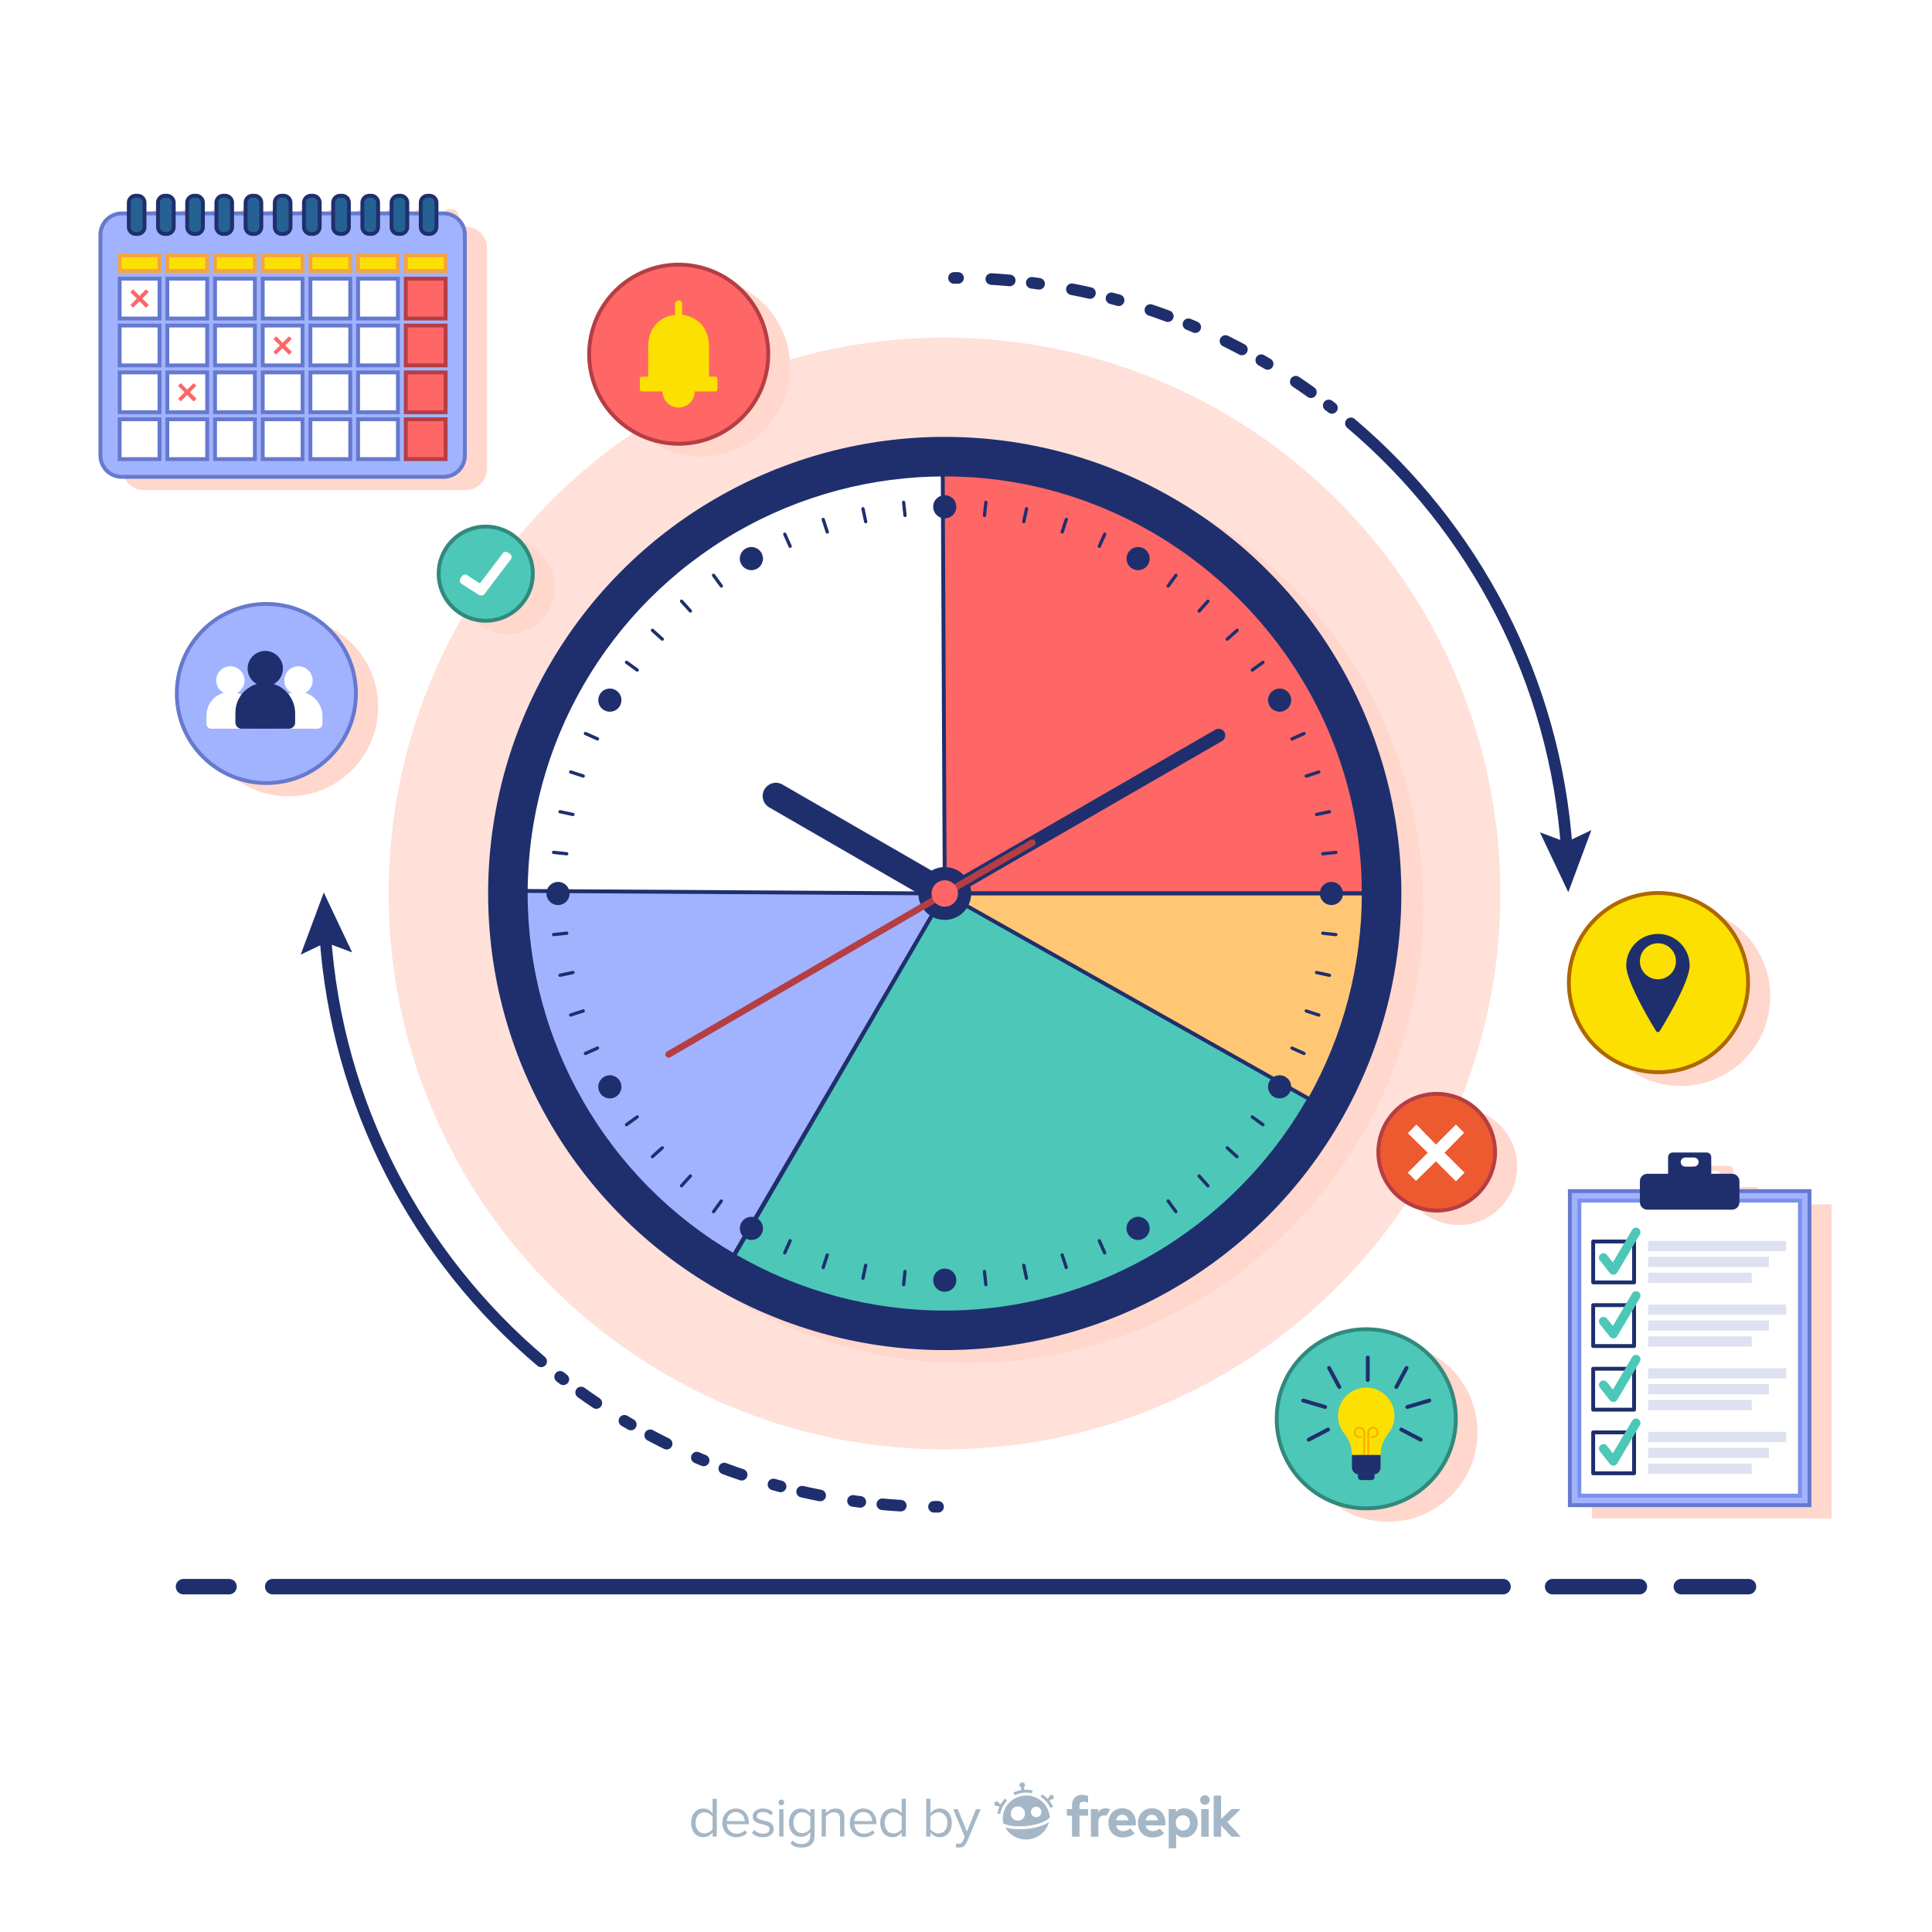 <?xml version="1.0" encoding="utf-8"?>
<!-- Generator: Adobe Illustrator 27.5.0, SVG Export Plug-In . SVG Version: 6.00 Build 0)  -->
<svg version="1.1" xmlns="http://www.w3.org/2000/svg" xmlns:xlink="http://www.w3.org/1999/xlink" x="0px" y="0px"
	 viewBox="0 0 500 500" style="enable-background:new 0 0 500 500;" xml:space="preserve">
<g id="BACKGROUND">
	<rect style="fill:#FFFFFF;" width="500" height="500"/>
</g>
<g id="OBJECT">
	<g>
		<g>
			
				<line style="fill:none;stroke:#1F2F6D;stroke-width:4;stroke-linecap:round;stroke-linejoin:round;stroke-miterlimit:10;" x1="401.819" y1="410.626" x2="424.276" y2="410.626"/>
			
				<line style="fill:none;stroke:#1F2F6D;stroke-width:4;stroke-linecap:round;stroke-linejoin:round;stroke-miterlimit:10;" x1="435.124" y1="410.626" x2="452.509" y2="410.626"/>
			
				<line style="fill:none;stroke:#1F2F6D;stroke-width:4;stroke-linecap:round;stroke-linejoin:round;stroke-miterlimit:10;" x1="388.989" y1="410.626" x2="70.581" y2="410.626"/>
			
				<line style="fill:none;stroke:#1F2F6D;stroke-width:4;stroke-linecap:round;stroke-linejoin:round;stroke-miterlimit:10;" x1="59.266" y1="410.626" x2="47.491" y2="410.626"/>
		</g>
		<g>
			<g>
				<g>
					<g>
						<path style="fill:none;stroke:#1F2F6D;stroke-width:3;stroke-linecap:round;stroke-linejoin:round;" d="M344.705,105.568
							c-0.276-0.215-0.552-0.43-0.829-0.643"/>
						
							<path style="fill:none;stroke:#1F2F6D;stroke-width:3;stroke-linecap:round;stroke-linejoin:round;stroke-dasharray:4.78,8.605;" d="
							M339.271,101.504c-2.461-1.76-4.974-3.451-7.536-5.071"/>
						
							<path style="fill:none;stroke:#1F2F6D;stroke-width:3;stroke-linecap:round;stroke-linejoin:round;stroke-dasharray:1.912,5.736,4.78,8.605;" d="
							M328.067,94.183c-22.327-13.284-48.184-21.254-75.828-22.167"/>
						<path style="fill:none;stroke:#1F2F6D;stroke-width:3;stroke-linecap:round;stroke-linejoin:round;" d="M247.947,71.931
							c-0.35-0.002-0.7-0.003-1.05-0.003"/>
					</g>
				</g>
				<g>
					<g>
						<path style="fill:none;stroke:#1F2F6D;stroke-width:3;stroke-linecap:round;stroke-linejoin:round;" d="M405.514,220.156
							c-2.955-44.279-24.041-83.595-55.897-110.591"/>
						<g>
							<polygon style="fill:#1F2F6D;" points="411.85,214.829 405.313,217.945 398.531,215.403 405.871,230.902 							"/>
						</g>
					</g>
				</g>
			</g>
			<circle style="fill:#FFE1D9;" cx="244.436" cy="231.229" r="143.865"/>
			<g>
				
					<ellipse transform="matrix(0.707 -0.707 0.707 0.707 -92.647 245.662)" style="fill:#FFD7CC;" cx="250.217" cy="234.665" rx="118.17" ry="118.17"/>
				<path style="fill:#FFD7CC;" d="M455.88,311.69v-2.561c0-1.063-0.861-1.924-1.924-1.924h-5.368v-4.326
					c0-0.65-0.527-1.177-1.176-1.177h-8.819c-0.65,0-1.177,0.527-1.177,1.177v4.326h-5.368c-1.062,0-1.924,0.861-1.924,1.924v2.561
					h-18.129v81.278h62.013V311.69H455.88z M441.862,302.996h2.282c0.65,0,1.176,0.527,1.176,1.176c0,0.65-0.527,1.177-1.176,1.177
					h-2.282c-0.65,0-1.177-0.527-1.177-1.177C440.685,303.523,441.212,302.996,441.862,302.996z"/>
				
					<ellipse transform="matrix(0.987 -0.16 0.16 0.987 -54.726 62.34)" style="fill:#FFD7CC;" cx="359.304" cy="370.614" rx="23.179" ry="23.179"/>
				
					<ellipse transform="matrix(0.383 -0.924 0.924 0.383 30.198 560.863)" style="fill:#FFD7CC;" cx="434.794" cy="257.835" rx="23.179" ry="23.179"/>
				<circle style="fill:#FFD7CC;" cx="74.68" cy="182.918" r="23.179"/>
				
					<ellipse transform="matrix(0.16 -0.987 0.987 0.16 58.491 258.817)" style="fill:#FFD7CC;" cx="181.347" cy="95.034" rx="23.179" ry="23.179"/>
				<circle style="fill:#FFD7CC;" cx="131.428" cy="151.896" r="12.184"/>
				
					<ellipse transform="matrix(0.993 -0.122 0.122 0.993 -34.035 48.372)" style="fill:#FFD7CC;" cx="377.4" cy="301.703" rx="15.101" ry="15.101"/>
				<path style="fill:#FFD7CC;" d="M126.022,121.314v-57.12c0-3.053-2.475-5.527-5.527-5.527h-1.812v-2.79
					c0-0.989-0.802-1.79-1.79-1.79h-0.491c-0.989,0-1.79,0.802-1.79,1.79v2.79h-3.485v-2.79c0-0.989-0.801-1.79-1.79-1.79h-0.491
					c-0.989,0-1.79,0.802-1.79,1.79v2.79h-3.485v-2.79c0-0.989-0.801-1.79-1.79-1.79h-0.491c-0.989,0-1.79,0.802-1.79,1.79v2.79
					h-3.485v-2.79c0-0.989-0.802-1.79-1.79-1.79h-0.491c-0.989,0-1.79,0.802-1.79,1.79v2.79h-3.485v-2.79
					c0-0.989-0.802-1.79-1.79-1.79h-0.491c-0.989,0-1.79,0.802-1.79,1.79v2.79h-3.485v-2.79c0-0.989-0.802-1.79-1.79-1.79H78.62
					c-0.989,0-1.79,0.802-1.79,1.79v2.79h-3.485v-2.79c0-0.989-0.801-1.79-1.79-1.79h-0.491c-0.989,0-1.79,0.802-1.79,1.79v2.79
					h-3.485v-2.79c0-0.989-0.802-1.79-1.79-1.79h-0.491c-0.989,0-1.79,0.802-1.79,1.79v2.79h-3.485v-2.79
					c0-0.989-0.802-1.79-1.79-1.79h-0.491c-0.989,0-1.79,0.802-1.79,1.79v2.79h-3.485v-2.79c0-0.989-0.802-1.79-1.79-1.79h-0.491
					c-0.989,0-1.79,0.802-1.79,1.79v2.79h-3.485v-2.79c0-0.989-0.801-1.79-1.79-1.79H40.84c-0.989,0-1.79,0.802-1.79,1.79v2.79
					h-1.813c-3.053,0-5.527,2.475-5.527,5.527v57.12c0,3.053,2.475,5.527,5.527,5.527h83.257
					C123.547,126.841,126.022,124.367,126.022,121.314z"/>
			</g>
			<g>
				<g>
					<g>
						<path style="fill:none;stroke:#1F2F6D;stroke-width:3;stroke-linecap:round;stroke-linejoin:round;" d="M144.964,356.316
							c0.276,0.215,0.552,0.43,0.829,0.643"/>
						
							<path style="fill:none;stroke:#1F2F6D;stroke-width:3;stroke-linecap:round;stroke-linejoin:round;stroke-dasharray:4.78,8.605;" d="
							M150.398,360.38c2.461,1.76,4.974,3.451,7.536,5.071"/>
						
							<path style="fill:none;stroke:#1F2F6D;stroke-width:3;stroke-linecap:round;stroke-linejoin:round;stroke-dasharray:1.912,5.736,4.78,8.605;" d="
							M161.602,367.701c22.327,13.284,48.184,21.254,75.828,22.167"/>
						<path style="fill:none;stroke:#1F2F6D;stroke-width:3;stroke-linecap:round;stroke-linejoin:round;" d="M241.722,389.952
							c0.35,0.002,0.7,0.003,1.05,0.003"/>
					</g>
				</g>
				<g>
					<g>
						<path style="fill:none;stroke:#1F2F6D;stroke-width:3;stroke-linecap:round;stroke-linejoin:round;" d="M84.155,241.727
							c2.955,44.279,24.041,83.595,55.897,110.591"/>
						<g>
							<polygon style="fill:#1F2F6D;" points="77.819,247.055 84.356,243.939 91.138,246.481 83.798,230.982 							"/>
						</g>
					</g>
				</g>
			</g>
			<g>
				<circle style="fill:#1F2F6D;" cx="244.498" cy="231.234" r="118.17"/>
				<circle style="fill:#FFFFFF;stroke:#1F2F6D;stroke-miterlimit:10;" cx="244.498" cy="231.234" r="108.44"/>
				<path style="fill:#A1B3FF;stroke:#1F2F6D;stroke-miterlimit:10;" d="M244.498,231.234l-54.65,93.662
					c-33.268-19.411-53.79-55.145-53.79-93.662c0-0.219,0.001-0.438,0.002-0.658L244.498,231.234z"/>
				<path style="fill:#FF6666;stroke:#1F2F6D;stroke-miterlimit:10;" d="M244.498,231.234l-0.514-108.439
					c0.171-0.001,0.343-0.001,0.514-0.001c59.488,0,108.44,48.952,108.44,108.44H244.498z"/>
				<path style="fill:#4DC7B8;stroke:#1F2F6D;stroke-miterlimit:10;" d="M244.498,231.234h108.44
					c0,59.488-48.952,108.44-108.44,108.44c-19.144,0-37.95-5.069-54.5-14.691L244.498,231.234z"/>
				<path style="fill:#FFC773;stroke:#1F2F6D;stroke-miterlimit:10;" d="M244.498,231.234h108.44c0,9.292-1.194,18.546-3.554,27.534
					c-2.359,8.988-5.864,17.635-10.429,25.729L244.498,231.234z"/>
				<g>
					<path style="fill:#1F2F6D;" d="M246.213,228.272l-43.7-25.229c-1.635-0.945-3.727-0.383-4.672,1.252
						c-0.944,1.636-0.384,3.727,1.251,4.672l43.698,25.229L246.213,228.272z"/>
				</g>
				<g>
					<path style="fill:#1F2F6D;" d="M316.242,191.792c0.817-0.472,1.098-1.519,0.625-2.336c-0.473-0.818-1.52-1.099-2.336-0.627
						l-70.886,40.928l1.71,2.961L316.242,191.792z"/>
				</g>
				<path style="fill:#1F2F6D;" d="M241.079,237.16c-3.271-1.889-4.391-6.075-2.503-9.345c1.889-3.272,6.073-4.393,9.345-2.505
					c3.273,1.889,4.393,6.074,2.504,9.345C248.537,237.926,244.351,239.049,241.079,237.16z"/>
				<path style="fill:#B53E44;" d="M266.736,217.345c0.407-0.238,0.931-0.099,1.169,0.309l0,0c0.237,0.408,0.099,0.931-0.309,1.169
					l-94.116,54.782c-0.408,0.237-0.931,0.099-1.169-0.308l0,0c-0.238-0.409-0.1-0.932,0.309-1.17L266.736,217.345z"/>
				<path style="fill:#FF6666;" d="M242.791,234.197c-1.636-0.945-2.197-3.037-1.251-4.672c0.945-1.636,3.035-2.197,4.671-1.252
					c1.636,0.944,2.197,3.035,1.252,4.671C246.517,234.58,244.426,235.141,242.791,234.197z"/>
				<g>
					<path style="fill:#1F2F6D;" d="M233.816,129.582c-0.233,0.025-0.401,0.233-0.377,0.465l0.358,3.403
						c0.024,0.233,0.233,0.401,0.465,0.377c0.233-0.025,0.401-0.233,0.377-0.465l-0.358-3.403
						C234.257,129.726,234.048,129.557,233.816,129.582z"/>
					<path style="fill:#1F2F6D;" d="M223.751,131.582c-0.049-0.229-0.273-0.375-0.502-0.326c-0.229,0.049-0.375,0.273-0.326,0.502
						l0.712,3.346c0.049,0.229,0.273,0.375,0.502,0.326c0.229-0.049,0.375-0.273,0.326-0.502L223.751,131.582z"/>
					<path style="fill:#1F2F6D;" d="M213.448,134.296c-0.073-0.223-0.311-0.344-0.534-0.272c-0.223,0.072-0.344,0.311-0.272,0.534
						l1.058,3.254c0.073,0.222,0.311,0.344,0.534,0.272c0.223-0.072,0.344-0.311,0.272-0.534L213.448,134.296z"/>
					<path style="fill:#1F2F6D;" d="M203.486,138.073c-0.095-0.214-0.345-0.31-0.559-0.215c-0.214,0.095-0.31,0.346-0.215,0.559
						l1.391,3.126c0.095,0.214,0.346,0.31,0.559,0.215c0.214-0.095,0.31-0.345,0.215-0.559L203.486,138.073z"/>
					<path style="fill:#1F2F6D;" d="M185.012,148.635c-0.137-0.189-0.402-0.231-0.592-0.094c-0.189,0.138-0.231,0.402-0.094,0.592
						l2.011,2.768c0.138,0.189,0.402,0.231,0.592,0.094c0.189-0.138,0.231-0.402,0.094-0.592L185.012,148.635z"/>
					<path style="fill:#1F2F6D;" d="M176.704,155.305c-0.157-0.174-0.424-0.188-0.598-0.031c-0.174,0.157-0.188,0.424-0.031,0.598
						l2.289,2.542c0.157,0.174,0.424,0.188,0.598,0.031c0.174-0.157,0.188-0.424,0.032-0.598L176.704,155.305z"/>
					<path style="fill:#1F2F6D;" d="M169.138,162.808c-0.174-0.156-0.441-0.142-0.598,0.031c-0.156,0.174-0.142,0.441,0.031,0.598
						l2.542,2.289c0.174,0.156,0.441,0.142,0.598-0.031c0.156-0.174,0.142-0.441-0.032-0.598L169.138,162.808z"/>
					<path style="fill:#1F2F6D;" d="M162.399,171.06c-0.189-0.137-0.454-0.096-0.592,0.094c-0.137,0.189-0.096,0.454,0.094,0.592
						l2.767,2.01c0.189,0.137,0.454,0.096,0.592-0.094c0.137-0.189,0.096-0.454-0.094-0.592L162.399,171.06z"/>
					<path style="fill:#1F2F6D;" d="M154.807,190.836l-3.125-1.391c-0.214-0.095-0.464,0.001-0.559,0.215
						c-0.095,0.214,0.001,0.464,0.215,0.559l3.125,1.391c0.214,0.095,0.464-0.001,0.559-0.215
						C155.116,191.181,155.02,190.931,154.807,190.836z"/>
					<path style="fill:#1F2F6D;" d="M147.56,200.181l3.254,1.057c0.223,0.072,0.461-0.05,0.534-0.272
						c0.072-0.223-0.049-0.461-0.272-0.534l-3.254-1.057c-0.222-0.072-0.461,0.049-0.534,0.272
						C147.216,199.87,147.337,200.108,147.56,200.181z"/>
					<path style="fill:#1F2F6D;" d="M144.845,210.483l3.347,0.711c0.229,0.049,0.454-0.097,0.502-0.326
						c0.049-0.229-0.097-0.454-0.326-0.502l-3.347-0.711c-0.229-0.049-0.454,0.097-0.502,0.326
						C144.47,210.21,144.616,210.435,144.845,210.483z"/>
					<path style="fill:#1F2F6D;" d="M143.222,221.014l3.402,0.358c0.232,0.024,0.441-0.144,0.465-0.377
						c0.024-0.232-0.144-0.441-0.377-0.465l-3.402-0.358c-0.232-0.024-0.441,0.144-0.465,0.377
						C142.82,220.781,142.989,220.989,143.222,221.014z"/>
					<path style="fill:#1F2F6D;" d="M147.089,241.469c-0.025-0.232-0.233-0.401-0.465-0.376l-3.403,0.358
						c-0.233,0.024-0.401,0.233-0.377,0.465c0.024,0.232,0.233,0.401,0.465,0.376l3.403-0.358
						C146.945,241.91,147.114,241.702,147.089,241.469z"/>
					<path style="fill:#1F2F6D;" d="M148.693,251.596c-0.049-0.229-0.273-0.375-0.502-0.327l-3.347,0.711
						c-0.229,0.049-0.375,0.274-0.326,0.502c0.048,0.229,0.273,0.375,0.502,0.327l3.347-0.711
						C148.595,252.049,148.742,251.824,148.693,251.596z"/>
					<path style="fill:#1F2F6D;" d="M151.346,261.498c-0.072-0.223-0.311-0.345-0.534-0.272l-3.254,1.058
						c-0.222,0.072-0.344,0.311-0.272,0.533c0.072,0.223,0.311,0.344,0.534,0.272l3.254-1.058
						C151.296,261.959,151.418,261.72,151.346,261.498z"/>
					<path style="fill:#1F2F6D;" d="M154.46,270.855l-3.126,1.392c-0.214,0.095-0.31,0.346-0.215,0.56
						c0.095,0.214,0.345,0.309,0.559,0.214l3.126-1.392c0.214-0.096,0.31-0.346,0.215-0.56
						C154.924,270.856,154.673,270.76,154.46,270.855z"/>
					<path style="fill:#1F2F6D;" d="M164.665,288.71l-2.767,2.01c-0.189,0.137-0.231,0.402-0.094,0.591
						c0.137,0.189,0.402,0.231,0.592,0.093l2.767-2.01c0.189-0.137,0.231-0.402,0.094-0.591
						C165.119,288.614,164.854,288.572,164.665,288.71z"/>
					<path style="fill:#1F2F6D;" d="M171.11,296.74l-2.543,2.288c-0.174,0.156-0.188,0.424-0.031,0.598
						c0.156,0.174,0.424,0.188,0.598,0.032l2.543-2.288c0.174-0.156,0.188-0.424,0.031-0.598
						C171.552,296.598,171.284,296.584,171.11,296.74z"/>
					<path style="fill:#1F2F6D;" d="M178.359,304.052l-2.29,2.541c-0.156,0.174-0.143,0.441,0.031,0.599
						c0.174,0.156,0.441,0.142,0.598-0.031l2.29-2.542c0.157-0.174,0.143-0.441-0.031-0.599
						C178.783,303.864,178.516,303.878,178.359,304.052z"/>
					<path style="fill:#1F2F6D;" d="M186.333,310.566l-2.011,2.766c-0.137,0.189-0.096,0.454,0.093,0.591
						c0.189,0.138,0.454,0.096,0.591-0.093l2.011-2.767c0.138-0.189,0.096-0.454-0.093-0.591
						C186.735,310.335,186.47,310.378,186.333,310.566z"/>
					<path style="fill:#1F2F6D;" d="M204.657,320.712c-0.214-0.095-0.464,0.001-0.559,0.214l-1.392,3.124
						c-0.095,0.214,0.001,0.464,0.215,0.56c0.214,0.095,0.464-0.001,0.559-0.214l1.392-3.125
						C204.966,321.057,204.87,320.807,204.657,320.712z"/>
					<path style="fill:#1F2F6D;" d="M214.228,324.386c-0.222-0.073-0.461,0.049-0.534,0.272l-1.058,3.253
						c-0.072,0.222,0.049,0.461,0.272,0.533c0.222,0.073,0.461-0.049,0.534-0.272l1.058-3.253
						C214.572,324.697,214.451,324.458,214.228,324.386z"/>
					<path style="fill:#1F2F6D;" d="M224.131,327.041c-0.229-0.048-0.453,0.098-0.502,0.326l-0.711,3.344
						c-0.049,0.229,0.097,0.454,0.326,0.503c0.229,0.048,0.454-0.098,0.502-0.326l0.711-3.344
						C224.506,327.315,224.359,327.09,224.131,327.041z"/>
					<path style="fill:#1F2F6D;" d="M234.256,328.645c-0.232-0.025-0.441,0.144-0.465,0.376l-0.358,3.401
						c-0.024,0.233,0.144,0.441,0.377,0.465c0.232,0.025,0.441-0.144,0.466-0.376l0.358-3.401
						C234.658,328.878,234.489,328.669,234.256,328.645z"/>
					<path style="fill:#1F2F6D;" d="M254.732,328.646c-0.233,0.024-0.402,0.233-0.377,0.465l0.357,3.401
						c0.024,0.233,0.233,0.402,0.465,0.377c0.233-0.024,0.402-0.233,0.377-0.465l-0.357-3.401
						C255.173,328.79,254.965,328.621,254.732,328.646z"/>
					<path style="fill:#1F2F6D;" d="M265.361,327.37c-0.049-0.229-0.274-0.375-0.502-0.327c-0.229,0.049-0.375,0.274-0.327,0.502
						l0.71,3.345c0.049,0.229,0.274,0.375,0.502,0.327c0.229-0.049,0.375-0.274,0.327-0.502L265.361,327.37z"/>
					<path style="fill:#1F2F6D;" d="M275.294,324.662c-0.072-0.222-0.311-0.344-0.533-0.272c-0.222,0.072-0.344,0.311-0.272,0.533
						l1.057,3.253c0.072,0.222,0.311,0.344,0.533,0.272c0.222-0.072,0.344-0.311,0.272-0.533L275.294,324.662z"/>
					<path style="fill:#1F2F6D;" d="M284.892,320.931c-0.095-0.214-0.345-0.31-0.559-0.215c-0.214,0.095-0.31,0.345-0.215,0.559
						l1.39,3.125c0.095,0.214,0.345,0.31,0.559,0.215c0.214-0.095,0.31-0.345,0.215-0.559L284.892,320.931z"/>
					<path style="fill:#1F2F6D;" d="M302.659,310.572c-0.137-0.189-0.402-0.231-0.591-0.093c-0.189,0.137-0.231,0.402-0.094,0.591
						l2.009,2.767c0.137,0.189,0.402,0.231,0.591,0.093c0.189-0.137,0.231-0.402,0.093-0.591L302.659,310.572z"/>
					<path style="fill:#1F2F6D;" d="M310.633,304.059c-0.156-0.174-0.424-0.188-0.598-0.032c-0.174,0.156-0.188,0.424-0.032,0.598
						l2.287,2.542c0.156,0.174,0.424,0.188,0.598,0.032c0.174-0.156,0.188-0.424,0.032-0.598L310.633,304.059z"/>
					<path style="fill:#1F2F6D;" d="M317.882,296.745c-0.174-0.156-0.441-0.142-0.598,0.031c-0.156,0.174-0.142,0.441,0.031,0.598
						l2.541,2.29c0.174,0.156,0.441,0.142,0.598-0.031c0.156-0.174,0.142-0.441-0.031-0.598L317.882,296.745z"/>
					<path style="fill:#1F2F6D;" d="M324.329,288.716c-0.189-0.138-0.454-0.095-0.591,0.093c-0.138,0.189-0.096,0.454,0.093,0.591
						l2.765,2.011c0.189,0.138,0.454,0.096,0.591-0.093c0.138-0.189,0.095-0.454-0.093-0.591L324.329,288.716z"/>
					<path style="fill:#1F2F6D;" d="M337.659,272.254l-3.122-1.393c-0.214-0.095-0.464,0.001-0.56,0.214
						c-0.095,0.214,0.001,0.464,0.214,0.56l3.122,1.393c0.214,0.095,0.464-0.001,0.56-0.214
						C337.968,272.6,337.872,272.35,337.659,272.254z"/>
					<path style="fill:#1F2F6D;" d="M341.435,262.292l-3.25-1.06c-0.223-0.073-0.462,0.049-0.534,0.271
						c-0.073,0.223,0.049,0.462,0.271,0.534l3.25,1.06c0.223,0.073,0.462-0.049,0.534-0.271
						C341.779,262.603,341.657,262.364,341.435,262.292z"/>
					<path style="fill:#1F2F6D;" d="M344.151,251.989l-3.344-0.714c-0.229-0.049-0.453,0.097-0.502,0.325
						c-0.049,0.228,0.097,0.453,0.326,0.502l3.344,0.714c0.228,0.049,0.453-0.097,0.502-0.325
						C344.525,252.263,344.379,252.038,344.151,251.989z"/>
					<path style="fill:#1F2F6D;" d="M345.774,241.459l-3.4-0.361c-0.233-0.025-0.441,0.143-0.466,0.376
						c-0.025,0.233,0.144,0.441,0.376,0.465l3.4,0.361c0.233,0.025,0.441-0.144,0.465-0.376
						C346.175,241.692,346.007,241.484,345.774,241.459z"/>
					<path style="fill:#1F2F6D;" d="M341.91,220.999c0.024,0.233,0.232,0.401,0.465,0.377l3.4-0.354
						c0.233-0.024,0.402-0.232,0.377-0.465c-0.024-0.233-0.232-0.401-0.465-0.377l-3.4,0.354
						C342.054,220.559,341.885,220.766,341.91,220.999z"/>
					<path style="fill:#1F2F6D;" d="M340.306,210.874c0.049,0.229,0.274,0.375,0.502,0.326l3.344-0.708
						c0.229-0.048,0.375-0.273,0.327-0.502c-0.049-0.229-0.274-0.375-0.502-0.326l-3.345,0.708
						C340.403,210.42,340.257,210.645,340.306,210.874z"/>
					<path style="fill:#1F2F6D;" d="M337.651,200.969c0.072,0.223,0.311,0.344,0.533,0.272l3.253-1.053
						c0.223-0.072,0.345-0.311,0.273-0.533c-0.072-0.222-0.311-0.344-0.533-0.272l-3.253,1.053
						C337.702,200.508,337.58,200.747,337.651,200.969z"/>
					<path style="fill:#1F2F6D;" d="M334.537,191.613l3.125-1.387c0.214-0.095,0.31-0.345,0.215-0.559
						c-0.095-0.214-0.345-0.31-0.559-0.215l-3.125,1.387c-0.214,0.095-0.31,0.345-0.215,0.559
						C334.073,191.612,334.323,191.708,334.537,191.613z"/>
					<path style="fill:#1F2F6D;" d="M326.604,171.066l-2.768,2.007c-0.19,0.137-0.232,0.402-0.095,0.591
						c0.137,0.189,0.402,0.231,0.591,0.094l2.768-2.007c0.19-0.137,0.232-0.402,0.095-0.591
						C327.058,170.971,326.792,170.929,326.604,171.066z"/>
					<path style="fill:#1F2F6D;" d="M319.864,162.813l-2.543,2.286c-0.174,0.156-0.188,0.424-0.032,0.598
						c0.156,0.174,0.424,0.188,0.598,0.032l2.543-2.286c0.174-0.156,0.188-0.424,0.032-0.598
						C320.305,162.671,320.038,162.657,319.864,162.813z"/>
					<path style="fill:#1F2F6D;" d="M312.3,155.31l-2.292,2.539c-0.157,0.174-0.143,0.441,0.031,0.598
						c0.173,0.157,0.441,0.143,0.598-0.031l2.292-2.539c0.157-0.174,0.144-0.441-0.03-0.598
						C312.725,155.123,312.457,155.137,312.3,155.31z"/>
					<path style="fill:#1F2F6D;" d="M303.991,148.639l-2.012,2.765c-0.138,0.189-0.096,0.454,0.093,0.592
						c0.189,0.138,0.454,0.096,0.591-0.093l2.012-2.765c0.138-0.189,0.096-0.454-0.093-0.592
						C304.394,148.408,304.129,148.45,303.991,148.639z"/>
					<path style="fill:#1F2F6D;" d="M286.077,137.86c-0.214-0.095-0.464,0-0.56,0.214l-1.393,3.124
						c-0.095,0.214,0.001,0.464,0.214,0.559c0.214,0.095,0.464,0,0.559-0.214l1.394-3.124
						C286.386,138.205,286.291,137.955,286.077,137.86z"/>
					<path style="fill:#1F2F6D;" d="M276.09,134.025c-0.223-0.072-0.462,0.049-0.534,0.271l-1.06,3.252
						c-0.073,0.222,0.049,0.461,0.271,0.534c0.223,0.072,0.462-0.049,0.534-0.271l1.06-3.252
						C276.434,134.336,276.313,134.098,276.09,134.025z"/>
					<path style="fill:#1F2F6D;" d="M265.754,131.255c-0.229-0.049-0.454,0.097-0.502,0.326l-0.713,3.345
						c-0.049,0.229,0.097,0.454,0.325,0.503c0.229,0.049,0.454-0.097,0.502-0.326l0.713-3.345
						C266.128,131.529,265.983,131.304,265.754,131.255z"/>
					<path style="fill:#1F2F6D;" d="M255.187,129.58c-0.233-0.024-0.441,0.144-0.465,0.377l-0.36,3.403
						c-0.025,0.232,0.144,0.441,0.376,0.466c0.233,0.024,0.441-0.144,0.465-0.377l0.36-3.402
						C255.588,129.813,255.42,129.605,255.187,129.58z"/>
				</g>
				<g>
					<path style="fill:#1F2F6D;" d="M343.075,233.832c-1.433-0.827-1.927-2.662-1.096-4.097c0.827-1.434,2.664-1.926,4.096-1.097
						c1.438,0.829,1.924,2.659,1.099,4.094C346.348,234.166,344.513,234.661,343.075,233.832z"/>
					<path style="fill:#1F2F6D;" d="M331.167,184.197c-1.656-0.001-2.999-1.345-2.998-3.002c0-1.655,1.345-3.001,2.998-2.998
						c1.663-0.001,3.001,1.342,3.002,2.998C334.169,182.85,332.827,184.196,331.167,184.197z"/>
					<path style="fill:#1F2F6D;" d="M296.037,147.164c-1.434,0.828-3.269,0.336-4.097-1.101c-0.826-1.432-0.336-3.271,1.097-4.094
						c1.44-0.832,3.269-0.338,4.1,1.094C297.964,144.498,297.473,146.333,296.037,147.164z"/>
					<path style="fill:#1F2F6D;" d="M247.097,132.66c-0.829,1.433-2.663,1.923-4.099,1.093c-1.431-0.826-1.924-2.665-1.096-4.094
						c0.829-1.44,2.661-1.927,4.098-1.102C247.432,129.385,247.927,131.221,247.097,132.66z"/>
					<path style="fill:#1F2F6D;" d="M197.462,144.567c-0.001,1.656-1.344,2.996-3.003,2.996c-1.654,0-2.999-1.345-2.997-2.996
						c-0.001-1.662,1.342-3,2.998-3.004C196.115,141.566,197.46,142.907,197.462,144.567z"/>
					<path style="fill:#1F2F6D;" d="M160.428,179.697c0.827,1.434,0.335,3.266-1.101,4.096c-1.433,0.827-3.269,0.334-4.093-1.097
						c-0.832-1.438-0.338-3.268,1.095-4.099C157.763,177.771,159.598,178.259,160.428,179.697z"/>
					<path style="fill:#1F2F6D;" d="M145.924,228.637c1.433,0.829,1.924,2.661,1.094,4.096c-0.827,1.434-2.664,1.925-4.094,1.098
						c-1.44-0.829-1.927-2.659-1.101-4.098C142.654,228.301,144.486,227.807,145.924,228.637z"/>
					<path style="fill:#1F2F6D;" d="M157.833,278.271c1.655,0.003,2.996,1.343,2.996,3.004c0,1.652-1.346,2.996-2.997,2.996
						c-1.662,0.001-3-1.341-3.003-2.998C154.83,279.616,156.173,278.274,157.833,278.271z"/>
					<path style="fill:#1F2F6D;" d="M192.962,315.302c1.435-0.828,3.267-0.336,4.097,1.103c0.827,1.432,0.333,3.269-1.098,4.094
						c-1.439,0.832-3.269,0.339-4.1-1.096C191.034,317.969,191.525,316.135,192.962,315.302z"/>
					<path style="fill:#1F2F6D;" d="M241.899,329.808c0.83-1.435,2.662-1.922,4.102-1.096c1.431,0.829,1.923,2.666,1.094,4.098
						c-0.83,1.439-2.663,1.928-4.099,1.098C241.565,333.082,241.073,331.246,241.899,329.808z"/>
					<path style="fill:#1F2F6D;" d="M291.536,317.901c0-1.657,1.342-2.995,3.002-2.998c1.655,0.002,2.998,1.346,2.998,2.999
						c0.001,1.661-1.341,3.001-2.998,3.001C292.878,320.903,291.54,319.563,291.536,317.901z"/>
					<path style="fill:#1F2F6D;" d="M328.566,282.768c-0.826-1.432-0.33-3.261,1.103-4.093c1.434-0.824,3.267-0.33,4.094,1.098
						c0.831,1.439,0.337,3.267-1.098,4.097C331.233,284.698,329.403,284.204,328.566,282.768z"/>
				</g>
			</g>
			<g>
				
					<rect x="396.644" y="317.891" transform="matrix(-1.836970e-16 1 -1 -1.836970e-16 786.182 -88.385)" style="fill:#A1B3FF;stroke:#6579CF;stroke-miterlimit:10;" width="81.279" height="62.013"/>
				<rect x="408.745" y="310.728" style="fill:#FFFFFF;stroke:#7A90EB;stroke-miterlimit:10;" width="57.076" height="76.341"/>
				<g>
					<g>
						
							<rect x="412.314" y="321.297" style="fill:none;stroke:#1F2F6D;stroke-linecap:round;stroke-linejoin:round;stroke-miterlimit:10;" width="10.584" height="10.584"/>
						<g>
							<rect x="426.558" y="321.161" style="fill:#DEE1EF;" width="35.695" height="2.64"/>
							<rect x="426.558" y="325.269" style="fill:#DEE1EF;" width="31.242" height="2.64"/>
							<rect x="426.558" y="329.377" style="fill:#DEE1EF;" width="26.789" height="2.64"/>
						</g>
						<g>
							<path style="fill:#4DC7B8;" d="M417.541,329.901c-0.353,0-0.689-0.161-0.91-0.44l-2.571-3.247
								c-0.398-0.503-0.313-1.233,0.19-1.631c0.503-0.397,1.233-0.313,1.631,0.19l1.523,1.923l4.996-8.425
								c0.327-0.551,1.04-0.734,1.591-0.406c0.551,0.327,0.733,1.039,0.406,1.591l-5.857,9.877
								c-0.195,0.329-0.539,0.541-0.921,0.566C417.593,329.9,417.567,329.901,417.541,329.901z"/>
						</g>
					</g>
					<g>
						
							<rect x="412.314" y="337.766" style="fill:none;stroke:#1F2F6D;stroke-linecap:round;stroke-linejoin:round;stroke-miterlimit:10;" width="10.584" height="10.584"/>
						<g>
							<rect x="426.558" y="337.63" style="fill:#DEE1EF;" width="35.695" height="2.64"/>
							<rect x="426.558" y="341.738" style="fill:#DEE1EF;" width="31.242" height="2.64"/>
							<rect x="426.558" y="345.846" style="fill:#DEE1EF;" width="26.789" height="2.64"/>
						</g>
						<g>
							<path style="fill:#4DC7B8;" d="M417.541,346.37c-0.353,0-0.689-0.161-0.91-0.44l-2.571-3.247
								c-0.398-0.503-0.313-1.233,0.19-1.631c0.503-0.397,1.233-0.313,1.631,0.19l1.523,1.923l4.996-8.425
								c0.327-0.552,1.04-0.734,1.591-0.406c0.551,0.327,0.733,1.039,0.406,1.591l-5.857,9.877c-0.195,0.329-0.539,0.54-0.921,0.566
								C417.593,346.369,417.567,346.37,417.541,346.37z"/>
						</g>
					</g>
					<g>
						
							<rect x="412.314" y="354.236" style="fill:none;stroke:#1F2F6D;stroke-linecap:round;stroke-linejoin:round;stroke-miterlimit:10;" width="10.584" height="10.584"/>
						<g>
							<rect x="426.558" y="354.099" style="fill:#DEE1EF;" width="35.695" height="2.64"/>
							<rect x="426.558" y="358.207" style="fill:#DEE1EF;" width="31.242" height="2.64"/>
							<rect x="426.558" y="362.315" style="fill:#DEE1EF;" width="26.789" height="2.64"/>
						</g>
						<g>
							<path style="fill:#4DC7B8;" d="M417.541,362.839c-0.353,0-0.689-0.161-0.91-0.44l-2.571-3.247
								c-0.398-0.503-0.313-1.233,0.19-1.631c0.503-0.397,1.233-0.313,1.631,0.19l1.523,1.923l4.996-8.425
								c0.327-0.551,1.04-0.734,1.591-0.406c0.551,0.327,0.733,1.039,0.406,1.591l-5.857,9.877c-0.195,0.329-0.539,0.54-0.921,0.566
								C417.593,362.839,417.567,362.839,417.541,362.839z"/>
						</g>
					</g>
					<g>
						
							<rect x="412.314" y="370.705" style="fill:none;stroke:#1F2F6D;stroke-linecap:round;stroke-linejoin:round;stroke-miterlimit:10;" width="10.584" height="10.584"/>
						<g>
							<rect x="426.558" y="370.569" style="fill:#DEE1EF;" width="35.695" height="2.64"/>
							<rect x="426.558" y="374.677" style="fill:#DEE1EF;" width="31.242" height="2.64"/>
							<rect x="426.558" y="378.785" style="fill:#DEE1EF;" width="26.789" height="2.64"/>
						</g>
						<g>
							<path style="fill:#4DC7B8;" d="M417.541,379.309c-0.353,0-0.689-0.161-0.91-0.44l-2.571-3.247
								c-0.398-0.503-0.313-1.233,0.19-1.631c0.503-0.397,1.233-0.313,1.631,0.19l1.523,1.923l4.996-8.425
								c0.327-0.551,1.04-0.734,1.591-0.406c0.551,0.327,0.733,1.039,0.406,1.591l-5.857,9.877c-0.195,0.329-0.539,0.54-0.921,0.566
								C417.593,379.308,417.567,379.309,417.541,379.309z"/>
						</g>
					</g>
				</g>
				<g>
					<path style="fill:#1F2F6D;" d="M431.698,299.448v7.797c0,0.65,0.527,1.177,1.177,1.177h8.819c0.65,0,1.176-0.527,1.176-1.177
						v-7.797c0-0.65-0.527-1.177-1.176-1.177h-8.819C432.224,298.272,431.698,298.798,431.698,299.448z M438.425,301.918h-2.282
						c-0.65,0-1.177-0.527-1.177-1.177l0,0c0-0.65,0.527-1.176,1.177-1.176h2.282c0.65,0,1.176,0.527,1.176,1.176l0,0
						C439.602,301.391,439.075,301.918,438.425,301.918z"/>
					<path style="fill:#1F2F6D;" d="M448.238,303.774h-21.908c-1.063,0-1.924,0.861-1.924,1.924v5.443
						c0,1.063,0.861,1.924,1.924,1.924h21.908c1.063,0,1.924-0.861,1.924-1.924v-5.443
						C450.161,304.635,449.3,303.774,448.238,303.774z"/>
				</g>
			</g>
			<g>
				<circle style="fill:#4DC7B8;stroke:#31897C;stroke-miterlimit:10;" cx="353.585" cy="367.183" r="23.179"/>
				<g>
					<g>
						<g>
							<g>
								<g>
									<path style="fill:#FCE001;" d="M346.275,366.421c0-4.098,3.372-7.408,7.492-7.308c3.867,0.094,7.021,3.239,7.125,7.106
										c0.049,1.811-0.561,3.478-1.608,4.779c-1.246,1.549-1.963,3.456-1.963,5.443v0.136h-7.472v-0.137
										c0-1.957-0.661-3.864-1.907-5.374C346.9,369.804,346.275,368.186,346.275,366.421z"/>
								</g>
							</g>
							<g>
								<g>
									<path style="fill:#FCA701;" d="M353.904,376.569h0.423V370.7c0-0.553,0.45-1.003,1.003-1.003s1.003,0.45,1.003,1.003
										c0,0.553-0.45,1.003-1.003,1.003h-0.478v0.422h0.478c0.786,0,1.425-0.639,1.425-1.425c0-0.786-0.639-1.425-1.425-1.425
										c-0.786,0-1.425,0.639-1.425,1.425V376.569z"/>
								</g>
							</g>
							<g>
								<g>
									<path style="fill:#FCA701;" d="M352.822,376.569h0.422V370.7c0-0.786-0.639-1.425-1.425-1.425
										c-0.786,0-1.425,0.639-1.425,1.425c0,0.786,0.639,1.425,1.425,1.425h0.478v-0.422h-0.478c-0.553,0-1.003-0.45-1.003-1.003
										c0-0.553,0.45-1.003,1.003-1.003c0.553,0,1.003,0.45,1.003,1.003V376.569z"/>
								</g>
							</g>
						</g>
						<g>
							<path style="fill:#1F2F6D;" d="M351.644,381.559h3.882c0.974,0,1.763-0.789,1.763-1.763v-3.251h-7.407v3.251
								C349.881,380.77,350.67,381.559,351.644,381.559z"/>
						</g>
						<g>
							<path style="fill:#1F2F6D;" d="M352.21,383.039h2.749c0.429,0,0.776-0.347,0.776-0.776v-0.809h-4.302v0.809
								C351.434,382.691,351.781,383.039,352.21,383.039z"/>
						</g>
					</g>
					<g>
						
							<line style="fill:none;stroke:#1F2F6D;stroke-linecap:round;stroke-linejoin:round;stroke-miterlimit:10;" x1="362.647" y1="369.96" x2="367.668" y2="372.591"/>
						
							<line style="fill:none;stroke:#1F2F6D;stroke-linecap:round;stroke-linejoin:round;stroke-miterlimit:10;" x1="364.221" y1="364.125" x2="369.905" y2="362.45"/>
						
							<line style="fill:none;stroke:#1F2F6D;stroke-linecap:round;stroke-linejoin:round;stroke-miterlimit:10;" x1="361.376" y1="358.95" x2="364.012" y2="354.025"/>
						
							<line style="fill:none;stroke:#1F2F6D;stroke-linecap:round;stroke-linejoin:round;stroke-miterlimit:10;" x1="353.979" y1="357.137" x2="353.979" y2="351.327"/>
						
							<line style="fill:none;stroke:#1F2F6D;stroke-linecap:round;stroke-linejoin:round;stroke-miterlimit:10;" x1="343.71" y1="369.96" x2="338.69" y2="372.591"/>
						
							<line style="fill:none;stroke:#1F2F6D;stroke-linecap:round;stroke-linejoin:round;stroke-miterlimit:10;" x1="342.949" y1="364.125" x2="337.265" y2="362.45"/>
						
							<line style="fill:none;stroke:#1F2F6D;stroke-linecap:round;stroke-linejoin:round;stroke-miterlimit:10;" x1="346.606" y1="358.95" x2="343.97" y2="354.025"/>
					</g>
				</g>
			</g>
			<g>
				
					<ellipse transform="matrix(0.924 -0.383 0.383 0.924 -64.695 183.565)" style="fill:#FCE001;stroke:#AD6800;stroke-miterlimit:10;" cx="429.075" cy="254.403" rx="23.179" ry="23.179"/>
				<g>
					<g>
						<path style="fill-rule:evenodd;clip-rule:evenodd;fill:#1F2F6D;" d="M429.074,241.693c-4.536,0-8.207,3.674-8.207,8.203
							c0,4.531,7.664,16.857,7.664,16.857c0.297,0.482,0.778,0.482,1.073,0c0,0,7.68-12.339,7.68-16.857
							C437.284,245.367,433.598,241.693,429.074,241.693L429.074,241.693z M429.074,244.113c2.575,0,4.66,2.081,4.66,4.658
							c0,2.577-2.085,4.669-4.66,4.669c-2.576,0-4.67-2.092-4.67-4.669C424.404,246.194,426.499,244.113,429.074,244.113
							L429.074,244.113z"/>
					</g>
				</g>
			</g>
			<g>
				
					<ellipse transform="matrix(0.707 -0.707 0.707 0.707 -106.718 101.333)" style="fill:#A1B3FF;stroke:#6579CF;stroke-miterlimit:10;" cx="68.961" cy="179.487" rx="23.179" ry="23.179"/>
				<g>
					<path style="fill:#FFFFFF;" d="M72.034,181.874c0.855-1.291,2.065-2.164,3.435-2.572c-1.367-0.763-2.198-2.374-1.772-4.117
						c0.317-1.296,1.375-2.341,2.674-2.645c2.399-0.561,4.542,1.255,4.542,3.562c0,1.381-0.768,2.585-1.899,3.209
						c2.553,0.785,4.437,3.222,4.437,6.053v1.941c0,0.709-0.575,1.284-1.284,1.284H72.33c-0.709,0-1.284-0.575-1.284-1.283v-1.891
						C71.047,184.166,71.345,182.914,72.034,181.874z"/>
					<g>
						<path style="fill:#FFFFFF;" d="M54.408,181.874c0.855-1.291,2.065-2.164,3.435-2.572c-1.367-0.763-2.198-2.374-1.772-4.117
							c0.317-1.296,1.375-2.341,2.675-2.645c2.399-0.561,4.542,1.255,4.542,3.562c0,1.381-0.768,2.585-1.899,3.209
							c2.553,0.785,4.437,3.222,4.437,6.053v1.941c0,0.709-0.575,1.284-1.284,1.284h-9.837c-0.709,0-1.283-0.575-1.283-1.283v-1.891
							C53.421,184.166,53.719,182.914,54.408,181.874z"/>
					</g>
					<path style="fill:#1F2F6D;" d="M63.262,178.877c0.909-0.884,1.993-1.511,3.171-1.862c-1.399-0.781-2.348-2.275-2.348-3.988
						c0-2.518,2.048-4.567,4.567-4.567c2.518,0,4.567,2.048,4.567,4.567c0,1.721-0.957,3.221-2.367,3.999
						c3.182,0.979,5.529,4.015,5.529,7.543v2.42c0,0.882-0.718,1.6-1.6,1.6H62.521c-0.882,0-1.6-0.718-1.6-1.6v-2.571
						C60.922,182.313,61.752,180.345,63.262,178.877z"/>
				</g>
			</g>
			<g>
				
					<ellipse transform="matrix(0.23 -0.973 0.973 0.23 46.124 241.487)" style="fill:#FF6666;stroke:#B53E44;stroke-miterlimit:10;" cx="175.628" cy="91.603" rx="23.179" ry="23.179"/>
				<g>
					<path style="fill-rule:evenodd;clip-rule:evenodd;fill:#FCE001;" d="M166.103,97.468h1.641v-7.847
						c0-5.049,3.359-7.761,6.962-8.152v-2.833c0-0.5,0.418-0.907,0.926-0.907c0.502,0,0.904,0.407,0.904,0.907v2.833
						c3.614,0.391,6.964,3.114,6.964,8.152v7.847h1.644c0.279,0,0.524,0.233,0.524,0.529v2.783c0,0.296-0.246,0.528-0.524,0.528
						h-5.349c0,2.302-1.866,4.168-4.168,4.168c-2.302,0-4.169-1.866-4.169-4.168h-5.345c-0.291,0-0.527-0.232-0.527-0.528v-2.783
						C165.578,97.701,165.823,97.468,166.103,97.468z"/>
				</g>
			</g>
			<g>
				<circle style="fill:#4DC7B8;stroke:#31897C;stroke-miterlimit:10;" cx="125.709" cy="148.465" r="12.184"/>
				<path style="fill-rule:evenodd;clip-rule:evenodd;fill:#FFFFFF;" d="M123.891,153.945l-4.432-2.856
					c-0.494-0.297-0.59-0.89-0.294-1.381l0.394-0.591c0.294-0.393,0.889-0.591,1.283-0.295l3.352,2.167l5.907-7.783
					c0.394-0.493,0.885-0.493,1.382-0.196l0.591,0.395c0.392,0.393,0.49,0.983,0.096,1.378l-6.798,8.966
					c-0.294,0.294-0.688,0.491-1.081,0.294C124.193,154.043,124.091,154.043,123.891,153.945L123.891,153.945z"/>
			</g>
			<g>
				
					<ellipse transform="matrix(0.924 -0.383 0.383 0.924 -85.851 164.94)" style="fill:#EE5A30;stroke:#B53E44;stroke-miterlimit:10;" cx="371.681" cy="298.272" rx="15.101" ry="15.101"/>
				<polygon style="fill:#FFFFFF;" points="376.787,305.722 371.621,300.552 366.453,305.606 364.337,303.492 369.504,298.322 
					364.337,293.266 366.572,291.034 371.621,296.204 376.787,291.034 378.909,293.152 373.851,298.322 379.025,303.492 				"/>
			</g>
			<g>
				<path style="fill:#A1B3FF;stroke:#6579CF;stroke-miterlimit:10;" d="M114.776,123.41H31.518c-3.053,0-5.527-2.475-5.527-5.527
					v-57.12c0-3.053,2.475-5.527,5.527-5.527h83.257c3.053,0,5.527,2.475,5.527,5.527v57.12
					C120.303,120.935,117.828,123.41,114.776,123.41z"/>
				<g>
					<rect x="30.97" y="72.119" style="fill:#FFFFFF;stroke:#6579CF;stroke-miterlimit:10;" width="10.313" height="10.313"/>
					<rect x="43.31" y="72.119" style="fill:#FFFFFF;stroke:#6579CF;stroke-miterlimit:10;" width="10.313" height="10.313"/>
					<rect x="55.65" y="72.119" style="fill:#FFFFFF;stroke:#6579CF;stroke-miterlimit:10;" width="10.313" height="10.313"/>
					<rect x="67.99" y="72.119" style="fill:#FFFFFF;stroke:#6579CF;stroke-miterlimit:10;" width="10.313" height="10.313"/>
					<rect x="80.33" y="72.119" style="fill:#FFFFFF;stroke:#6579CF;stroke-miterlimit:10;" width="10.313" height="10.313"/>
					<rect x="92.671" y="72.119" style="fill:#FFFFFF;stroke:#6579CF;stroke-miterlimit:10;" width="10.313" height="10.313"/>
					<rect x="105.011" y="72.119" style="fill:#FF6666;stroke:#B53E44;stroke-miterlimit:10;" width="10.313" height="10.313"/>
					<rect x="30.97" y="66.087" style="fill:#FCE001;stroke:#F2A446;stroke-miterlimit:10;" width="10.313" height="4.06"/>
					<rect x="43.31" y="66.087" style="fill:#FCE001;stroke:#F2A446;stroke-miterlimit:10;" width="10.313" height="4.06"/>
					<rect x="55.65" y="66.087" style="fill:#FCE001;stroke:#F2A446;stroke-miterlimit:10;" width="10.313" height="4.06"/>
					<rect x="67.99" y="66.087" style="fill:#FCE001;stroke:#F2A446;stroke-miterlimit:10;" width="10.313" height="4.06"/>
					<rect x="80.33" y="66.087" style="fill:#FCE001;stroke:#F2A446;stroke-miterlimit:10;" width="10.313" height="4.06"/>
					<rect x="92.671" y="66.087" style="fill:#FCE001;stroke:#F2A446;stroke-miterlimit:10;" width="10.313" height="4.06"/>
					<rect x="105.011" y="66.087" style="fill:#FCE001;stroke:#F2A446;stroke-miterlimit:10;" width="10.313" height="4.06"/>
					<rect x="30.97" y="84.248" style="fill:#FFFFFF;stroke:#6579CF;stroke-miterlimit:10;" width="10.313" height="10.313"/>
					<rect x="43.31" y="84.248" style="fill:#FFFFFF;stroke:#6579CF;stroke-miterlimit:10;" width="10.313" height="10.313"/>
					<rect x="55.65" y="84.248" style="fill:#FFFFFF;stroke:#6579CF;stroke-miterlimit:10;" width="10.313" height="10.313"/>
					<rect x="67.99" y="84.248" style="fill:#FFFFFF;stroke:#6579CF;stroke-miterlimit:10;" width="10.313" height="10.313"/>
					<rect x="80.33" y="84.248" style="fill:#FFFFFF;stroke:#6579CF;stroke-miterlimit:10;" width="10.313" height="10.313"/>
					<rect x="92.671" y="84.248" style="fill:#FFFFFF;stroke:#6579CF;stroke-miterlimit:10;" width="10.313" height="10.313"/>
					<rect x="105.011" y="84.248" style="fill:#FF6666;stroke:#B53E44;stroke-miterlimit:10;" width="10.313" height="10.313"/>
					<rect x="30.97" y="96.377" style="fill:#FFFFFF;stroke:#6579CF;stroke-miterlimit:10;" width="10.313" height="10.313"/>
					<rect x="43.31" y="96.377" style="fill:#FFFFFF;stroke:#6579CF;stroke-miterlimit:10;" width="10.313" height="10.313"/>
					<rect x="55.65" y="96.377" style="fill:#FFFFFF;stroke:#6579CF;stroke-miterlimit:10;" width="10.313" height="10.313"/>
					<rect x="67.99" y="96.377" style="fill:#FFFFFF;stroke:#6579CF;stroke-miterlimit:10;" width="10.313" height="10.313"/>
					<rect x="80.33" y="96.377" style="fill:#FFFFFF;stroke:#6579CF;stroke-miterlimit:10;" width="10.313" height="10.313"/>
					<rect x="92.671" y="96.377" style="fill:#FFFFFF;stroke:#6579CF;stroke-miterlimit:10;" width="10.313" height="10.313"/>
					<rect x="105.011" y="96.377" style="fill:#FF6666;stroke:#B53E44;stroke-miterlimit:10;" width="10.313" height="10.313"/>
					<rect x="30.97" y="108.507" style="fill:#FFFFFF;stroke:#6579CF;stroke-miterlimit:10;" width="10.313" height="10.313"/>
					<rect x="43.31" y="108.507" style="fill:#FFFFFF;stroke:#6579CF;stroke-miterlimit:10;" width="10.313" height="10.313"/>
					<rect x="55.65" y="108.507" style="fill:#FFFFFF;stroke:#6579CF;stroke-miterlimit:10;" width="10.313" height="10.313"/>
					<rect x="67.99" y="108.507" style="fill:#FFFFFF;stroke:#6579CF;stroke-miterlimit:10;" width="10.313" height="10.313"/>
					<rect x="80.33" y="108.507" style="fill:#FFFFFF;stroke:#6579CF;stroke-miterlimit:10;" width="10.313" height="10.313"/>
					<rect x="92.671" y="108.507" style="fill:#FFFFFF;stroke:#6579CF;stroke-miterlimit:10;" width="10.313" height="10.313"/>
					<rect x="105.011" y="108.507" style="fill:#FF6666;stroke:#B53E44;stroke-miterlimit:10;" width="10.313" height="10.313"/>
				</g>
				<polygon style="fill:#FF6666;" points="37.787,79.663 36.107,77.982 34.426,79.626 33.738,78.938 35.419,77.257 33.738,75.613 
					34.465,74.887 36.107,76.568 37.787,74.887 38.477,75.576 36.832,77.257 38.515,78.938 				"/>
				<polygon style="fill:#FF6666;" points="74.807,91.809 73.127,90.128 71.447,91.771 70.759,91.084 72.439,89.402 70.759,87.758 
					71.485,87.033 73.127,88.714 74.807,87.033 75.497,87.721 73.853,89.402 75.535,91.084 				"/>
				<polygon style="fill:#FF6666;" points="50.127,103.922 48.447,102.241 46.766,103.884 46.078,103.197 47.759,101.516 
					46.078,99.872 46.805,99.146 48.447,100.827 50.127,99.146 50.817,99.835 49.172,101.516 50.855,103.197 				"/>
				<g>
					<path style="fill:#266193;stroke:#1F2F6D;stroke-miterlimit:10;" d="M35.612,60.543h-0.491c-0.989,0-1.79-0.802-1.79-1.79
						v-6.307c0-0.989,0.801-1.79,1.79-1.79h0.491c0.989,0,1.79,0.801,1.79,1.79v6.307C37.402,59.741,36.6,60.543,35.612,60.543z"/>
					<path style="fill:#266193;stroke:#1F2F6D;stroke-miterlimit:10;" d="M43.168,60.543h-0.491c-0.989,0-1.79-0.802-1.79-1.79
						v-6.307c0-0.989,0.802-1.79,1.79-1.79h0.491c0.989,0,1.79,0.801,1.79,1.79v6.307C44.958,59.741,44.157,60.543,43.168,60.543z"
						/>
					<path style="fill:#266193;stroke:#1F2F6D;stroke-miterlimit:10;" d="M50.724,60.543h-0.491c-0.989,0-1.79-0.802-1.79-1.79
						v-6.307c0-0.989,0.802-1.79,1.79-1.79h0.491c0.989,0,1.79,0.801,1.79,1.79v6.307C52.514,59.741,51.713,60.543,50.724,60.543z"
						/>
					<path style="fill:#266193;stroke:#1F2F6D;stroke-miterlimit:10;" d="M58.28,60.543h-0.491c-0.989,0-1.79-0.802-1.79-1.79
						v-6.307c0-0.989,0.802-1.79,1.79-1.79h0.491c0.989,0,1.79,0.801,1.79,1.79v6.307C60.07,59.741,59.269,60.543,58.28,60.543z"/>
					<path style="fill:#266193;stroke:#1F2F6D;stroke-miterlimit:10;" d="M65.836,60.543h-0.491c-0.989,0-1.79-0.802-1.79-1.79
						v-6.307c0-0.989,0.801-1.79,1.79-1.79h0.491c0.989,0,1.79,0.801,1.79,1.79v6.307C67.626,59.741,66.825,60.543,65.836,60.543z"
						/>
					<path style="fill:#266193;stroke:#1F2F6D;stroke-miterlimit:10;" d="M73.392,60.543h-0.491c-0.989,0-1.79-0.802-1.79-1.79
						v-6.307c0-0.989,0.801-1.79,1.79-1.79h0.491c0.989,0,1.79,0.801,1.79,1.79v6.307C75.183,59.741,74.381,60.543,73.392,60.543z"
						/>
					<path style="fill:#266193;stroke:#1F2F6D;stroke-miterlimit:10;" d="M80.948,60.543h-0.491c-0.989,0-1.79-0.802-1.79-1.79
						v-6.307c0-0.989,0.802-1.79,1.79-1.79h0.491c0.989,0,1.79,0.801,1.79,1.79v6.307C82.739,59.741,81.937,60.543,80.948,60.543z"
						/>
					<path style="fill:#266193;stroke:#1F2F6D;stroke-miterlimit:10;" d="M88.505,60.543h-0.491c-0.989,0-1.79-0.802-1.79-1.79
						v-6.307c0-0.989,0.802-1.79,1.79-1.79h0.491c0.989,0,1.79,0.801,1.79,1.79v6.307C90.295,59.741,89.493,60.543,88.505,60.543z"
						/>
					<path style="fill:#266193;stroke:#1F2F6D;stroke-miterlimit:10;" d="M96.061,60.543H95.57c-0.989,0-1.79-0.802-1.79-1.79
						v-6.307c0-0.989,0.802-1.79,1.79-1.79h0.491c0.989,0,1.79,0.801,1.79,1.79v6.307C97.851,59.741,97.049,60.543,96.061,60.543z"
						/>
					<path style="fill:#266193;stroke:#1F2F6D;stroke-miterlimit:10;" d="M103.617,60.543h-0.491c-0.989,0-1.79-0.802-1.79-1.79
						v-6.307c0-0.989,0.802-1.79,1.79-1.79h0.491c0.989,0,1.79,0.801,1.79,1.79v6.307C105.407,59.741,104.605,60.543,103.617,60.543
						z"/>
					<path style="fill:#266193;stroke:#1F2F6D;stroke-miterlimit:10;" d="M111.173,60.543h-0.491c-0.989,0-1.79-0.802-1.79-1.79
						v-6.307c0-0.989,0.801-1.79,1.79-1.79h0.491c0.989,0,1.79,0.801,1.79,1.79v6.307C112.963,59.741,112.162,60.543,111.173,60.543
						z"/>
				</g>
			</g>
		</g>
	</g>
</g>
<g id="DESIGNED_BY_FREEPIK">
	<g>
		<g id="XMLID_226_">
			<g id="XMLID_245_">
				<path id="XMLID_253_" style="fill:#A5B7C6;" d="M260.103,465.465c-0.432,0.443-0.803,0.932-1.108,1.453l-0.465-0.241
					c-0.068-0.297-0.35-0.502-0.66-0.466c-0.33,0.039-0.566,0.339-0.529,0.67c0.039,0.331,0.34,0.567,0.67,0.528
					c0.066-0.007,0.127-0.025,0.184-0.052l0.451,0.234c-0.25,0.554-0.432,1.139-0.539,1.743l0.748,0.132
					c0.228-1.306,0.85-2.507,1.791-3.473L260.103,465.465z"/>
				<path id="XMLID_252_" style="fill:#A5B7C6;" d="M265.592,463.163c-0.172,0-0.342,0.006-0.51,0.017l-0.074-0.626
					c0.188-0.149,0.297-0.389,0.266-0.645c-0.045-0.393-0.402-0.674-0.795-0.628c-0.393,0.046-0.674,0.402-0.627,0.796
					c0.029,0.254,0.189,0.461,0.404,0.564l0.072,0.624c-0.713,0.116-1.402,0.332-2.059,0.646l0.326,0.685
					c0.934-0.447,1.941-0.674,2.996-0.674c0.496,0,0.992,0.053,1.475,0.158l0.16-0.741
					C266.691,463.222,266.142,463.163,265.592,463.163z"/>
				<path id="XMLID_251_" style="fill:#A5B7C6;" d="M272.193,465.71c0.332-0.04,0.566-0.341,0.525-0.672
					c-0.039-0.331-0.34-0.566-0.672-0.525c-0.309,0.038-0.535,0.304-0.529,0.608l-0.416,0.363c-0.418-0.43-0.891-0.813-1.408-1.14
					l-0.404,0.642c1.135,0.715,2.021,1.727,2.564,2.925l0.689-0.313c-0.25-0.554-0.566-1.071-0.941-1.545l0.402-0.351
					C272.064,465.715,272.129,465.719,272.193,465.71z"/>
				<path id="XMLID_250_" style="fill:#A5B7C6;" d="M265.045,473.371c-0.387,0.023-0.776,0.035-1.158,0.035
					c-0.879,0-1.732-0.061-2.479-0.18c-0.391-0.062-0.846-0.154-1.27-0.292c1.047,1.861,3.068,3.125,5.389,3.125
					c2.855,0,5.262-1.916,5.949-4.503c-0.682,0.449-1.506,0.825-2.459,1.122C267.838,473.047,266.463,473.286,265.045,473.371z"/>
				<path id="XMLID_246_" style="fill:#A5B7C6;" d="M265.592,464.68c-3.352,0-6.08,2.666-6.08,5.943
					c0,0.425,0.047,0.849,0.137,1.261c0.674,0.483,2.707,0.891,5.348,0.731c2.881-0.174,5.297-0.958,6.672-2.159
					c-0.004-0.194-0.02-0.39-0.045-0.581C271.244,466.913,268.65,464.68,265.592,464.68z M263.431,471.194
					c-1.019,0-1.85-0.83-1.85-1.85c0-1.021,0.83-1.851,1.85-1.851c1.02,0,1.85,0.83,1.85,1.851
					C265.281,470.364,264.451,471.194,263.431,471.194z M268.17,470.286c-0.75,0-1.361-0.61-1.361-1.36s0.611-1.36,1.361-1.36
					s1.359,0.61,1.359,1.36S268.92,470.286,268.17,470.286z"/>
			</g>
			<path id="XMLID_243_" style="fill:#A5B7C6;" d="M281.595,466.547c-0.295-0.116-0.807-0.31-1.383-0.238
				c-0.551,0.069-0.844,0.341-0.844,1.007v0.866h2.229v1.717h-2.229v5.455h-1.932v-5.455h-1.34v-1.717h1.34v-0.889
				c0-1.68,0.895-2.782,2.568-2.782c0.643,0,1.156,0.121,1.59,0.308V466.547z"/>
			<path id="XMLID_241_" style="fill:#A5B7C6;" d="M286.297,469.878c-0.176-0.029-0.357-0.046-0.525-0.046
				c-0.897,0-1.51,0.548-1.51,1.613v3.908h-1.932v-7.172h1.873v0.784c0.451-0.673,1.139-0.977,2.02-0.977
				c0.414,0,0.848,0.128,1.094,0.337L286.297,469.878z"/>
			<path id="XMLID_238_" style="fill:#A5B7C6;" d="M293.965,471.757c0,0.222-0.016,0.488-0.037,0.651h-5.084
				c0.207,1.036,0.932,1.487,1.842,1.487c0.623,0,1.295-0.252,1.814-0.689l1.133,1.243c-0.814,0.748-1.852,1.089-3.059,1.089
				c-2.197,0-3.723-1.496-3.723-3.753c0-2.258,1.48-3.797,3.627-3.797C292.543,467.989,293.957,469.522,293.965,471.757z
				 M288.849,471.091h3.176c-0.178-0.918-0.732-1.436-1.56-1.436C289.552,469.654,289.021,470.202,288.849,471.091z"/>
			<path id="XMLID_235_" style="fill:#A5B7C6;" d="M301.619,471.757c0,0.222-0.016,0.488-0.037,0.651h-5.086
				c0.207,1.036,0.934,1.487,1.844,1.487c0.621,0,1.295-0.252,1.813-0.689l1.133,1.243c-0.815,0.748-1.85,1.089-3.057,1.089
				c-2.199,0-3.723-1.496-3.723-3.753c0-2.258,1.48-3.797,3.627-3.797C300.197,467.989,301.611,469.522,301.619,471.757z
				 M296.504,471.091h3.176c-0.178-0.918-0.734-1.436-1.563-1.436C297.207,469.654,296.673,470.202,296.504,471.091z"/>
			<path id="XMLID_232_" style="fill:#A5B7C6;" d="M309.963,471.764c0,2.154-1.494,3.775-3.471,3.775
				c-0.961,0-1.643-0.378-2.109-0.933v3.708h-1.924v-10.133h1.887v0.792c0.467-0.585,1.154-0.984,2.139-0.984
				C308.469,467.989,309.963,469.61,309.963,471.764z M304.287,471.764c0,1.133,0.748,1.977,1.842,1.977
				c1.141,0,1.852-0.881,1.852-1.977c0-1.095-0.711-1.976-1.852-1.976C305.035,469.788,304.287,470.632,304.287,471.764z"/>
			<path id="XMLID_229_" style="fill:#A5B7C6;" d="M313.066,465.835c0,0.696-0.539,1.23-1.234,1.23c-0.697,0-1.228-0.533-1.228-1.23
				c0-0.695,0.531-1.243,1.228-1.243C312.527,464.592,313.066,465.14,313.066,465.835z M312.808,475.353h-1.932v-7.172h1.932
				V475.353z"/>
			<path id="XMLID_227_" style="fill:#A5B7C6;" d="M316.031,470.735l2.703-2.554h2.367l-3.479,3.375l3.502,3.797h-2.377
				l-2.717-2.901v2.901h-1.932v-10.658h1.932V470.735z"/>
		</g>
		<g>
			<path style="fill:#A5B7C6;" d="M184.412,475.289v-1.055c-0.527,0.718-1.391,1.23-2.387,1.23c-1.846,0-3.149-1.406-3.149-3.706
				c0-2.256,1.289-3.721,3.149-3.721c0.952,0,1.816,0.469,2.387,1.245v-3.765h1.099v9.771H184.412z M184.412,473.37v-3.208
				c-0.395-0.615-1.245-1.143-2.124-1.143c-1.421,0-2.27,1.172-2.27,2.739c0,1.567,0.85,2.725,2.27,2.725
				C183.167,474.483,184.017,473.985,184.412,473.37z"/>
			<path style="fill:#A5B7C6;" d="M186.931,471.744c0-2.051,1.465-3.706,3.486-3.706c2.139,0,3.398,1.67,3.398,3.794v0.278h-5.727
				c0.088,1.333,1.026,2.446,2.549,2.446c0.806,0,1.626-0.322,2.182-0.894l0.527,0.718c-0.703,0.703-1.655,1.084-2.812,1.084
				C188.44,475.465,186.931,473.956,186.931,471.744z M190.403,468.946c-1.509,0-2.256,1.274-2.315,2.358h4.644
				C192.717,470.25,192.014,468.946,190.403,468.946z"/>
			<path style="fill:#A5B7C6;" d="M194.607,474.352l0.571-0.791c0.469,0.542,1.362,1.011,2.329,1.011c1.084,0,1.67-0.513,1.67-1.216
				c0-1.714-4.38-0.659-4.38-3.281c0-1.099,0.952-2.036,2.636-2.036c1.202,0,2.051,0.454,2.623,1.025l-0.513,0.762
				c-0.424-0.513-1.201-0.894-2.109-0.894c-0.966,0-1.567,0.483-1.567,1.113c0,1.553,4.379,0.527,4.379,3.281
				c0,1.186-0.952,2.139-2.783,2.139C196.306,475.465,195.324,475.113,194.607,474.352z"/>
			<path style="fill:#A5B7C6;" d="M201.477,466.471c0-0.41,0.337-0.747,0.732-0.747c0.41,0,0.747,0.337,0.747,0.747
				c0,0.41-0.337,0.732-0.747,0.732C201.814,467.203,201.477,466.881,201.477,466.471z M201.667,475.289v-7.075h1.099v7.075H201.667
				z"/>
			<path style="fill:#A5B7C6;" d="M204.582,477.105l0.556-0.82c0.586,0.703,1.289,0.967,2.3,0.967c1.172,0,2.27-0.571,2.27-2.124
				v-1.011c-0.513,0.718-1.377,1.26-2.373,1.26c-1.846,0-3.149-1.377-3.149-3.662c0-2.271,1.289-3.677,3.149-3.677
				c0.952,0,1.802,0.469,2.373,1.245v-1.069h1.099v6.87c0,2.344-1.641,3.076-3.369,3.076
				C206.236,478.16,205.416,477.925,204.582,477.105z M209.708,473.253v-3.091c-0.381-0.615-1.23-1.143-2.109-1.143
				c-1.421,0-2.27,1.128-2.27,2.695c0,1.553,0.849,2.695,2.27,2.695C208.478,474.41,209.327,473.868,209.708,473.253z"/>
			<path style="fill:#A5B7C6;" d="M217.413,475.289v-4.629c0-1.245-0.63-1.641-1.582-1.641c-0.864,0-1.685,0.527-2.094,1.099v5.171
				h-1.099v-7.075h1.099v1.025c0.498-0.586,1.465-1.201,2.519-1.201c1.48,0,2.256,0.747,2.256,2.285v4.966H217.413z"/>
			<path style="fill:#A5B7C6;" d="M219.932,471.744c0-2.051,1.465-3.706,3.486-3.706c2.139,0,3.398,1.67,3.398,3.794v0.278h-5.727
				c0.088,1.333,1.025,2.446,2.548,2.446c0.806,0,1.626-0.322,2.183-0.894l0.527,0.718c-0.703,0.703-1.655,1.084-2.813,1.084
				C221.441,475.465,219.932,473.956,219.932,471.744z M223.404,468.946c-1.509,0-2.256,1.274-2.314,2.358h4.643
				C225.718,470.25,225.015,468.946,223.404,468.946z"/>
			<path style="fill:#A5B7C6;" d="M233.35,475.289v-1.055c-0.527,0.718-1.392,1.23-2.388,1.23c-1.845,0-3.149-1.406-3.149-3.706
				c0-2.256,1.289-3.721,3.149-3.721c0.952,0,1.817,0.469,2.388,1.245v-3.765h1.098v9.771H233.35z M233.35,473.37v-3.208
				c-0.396-0.615-1.245-1.143-2.124-1.143c-1.421,0-2.27,1.172-2.27,2.739c0,1.567,0.85,2.725,2.27,2.725
				C232.105,474.483,232.954,473.985,233.35,473.37z"/>
			<path style="fill:#A5B7C6;" d="M239.692,475.289v-9.771h1.099v3.765c0.571-0.776,1.421-1.245,2.388-1.245
				c1.845,0,3.149,1.465,3.149,3.721c0,2.3-1.304,3.706-3.149,3.706c-0.996,0-1.86-0.513-2.388-1.23v1.055H239.692z M242.9,474.483
				c1.436,0,2.285-1.157,2.285-2.725c0-1.567-0.85-2.739-2.285-2.739c-0.864,0-1.728,0.527-2.109,1.143v3.208
				C241.171,473.985,242.035,474.483,242.9,474.483z"/>
			<path style="fill:#A5B7C6;" d="M247.528,477.061c0.161,0.073,0.425,0.117,0.601,0.117c0.483,0,0.806-0.161,1.055-0.747
				l0.469-1.069l-2.959-7.148h1.186l2.359,5.801l2.344-5.801h1.201l-3.545,8.511c-0.425,1.024-1.143,1.421-2.08,1.436
				c-0.235,0-0.601-0.044-0.806-0.104L247.528,477.061z"/>
		</g>
	</g>
</g>
</svg>
